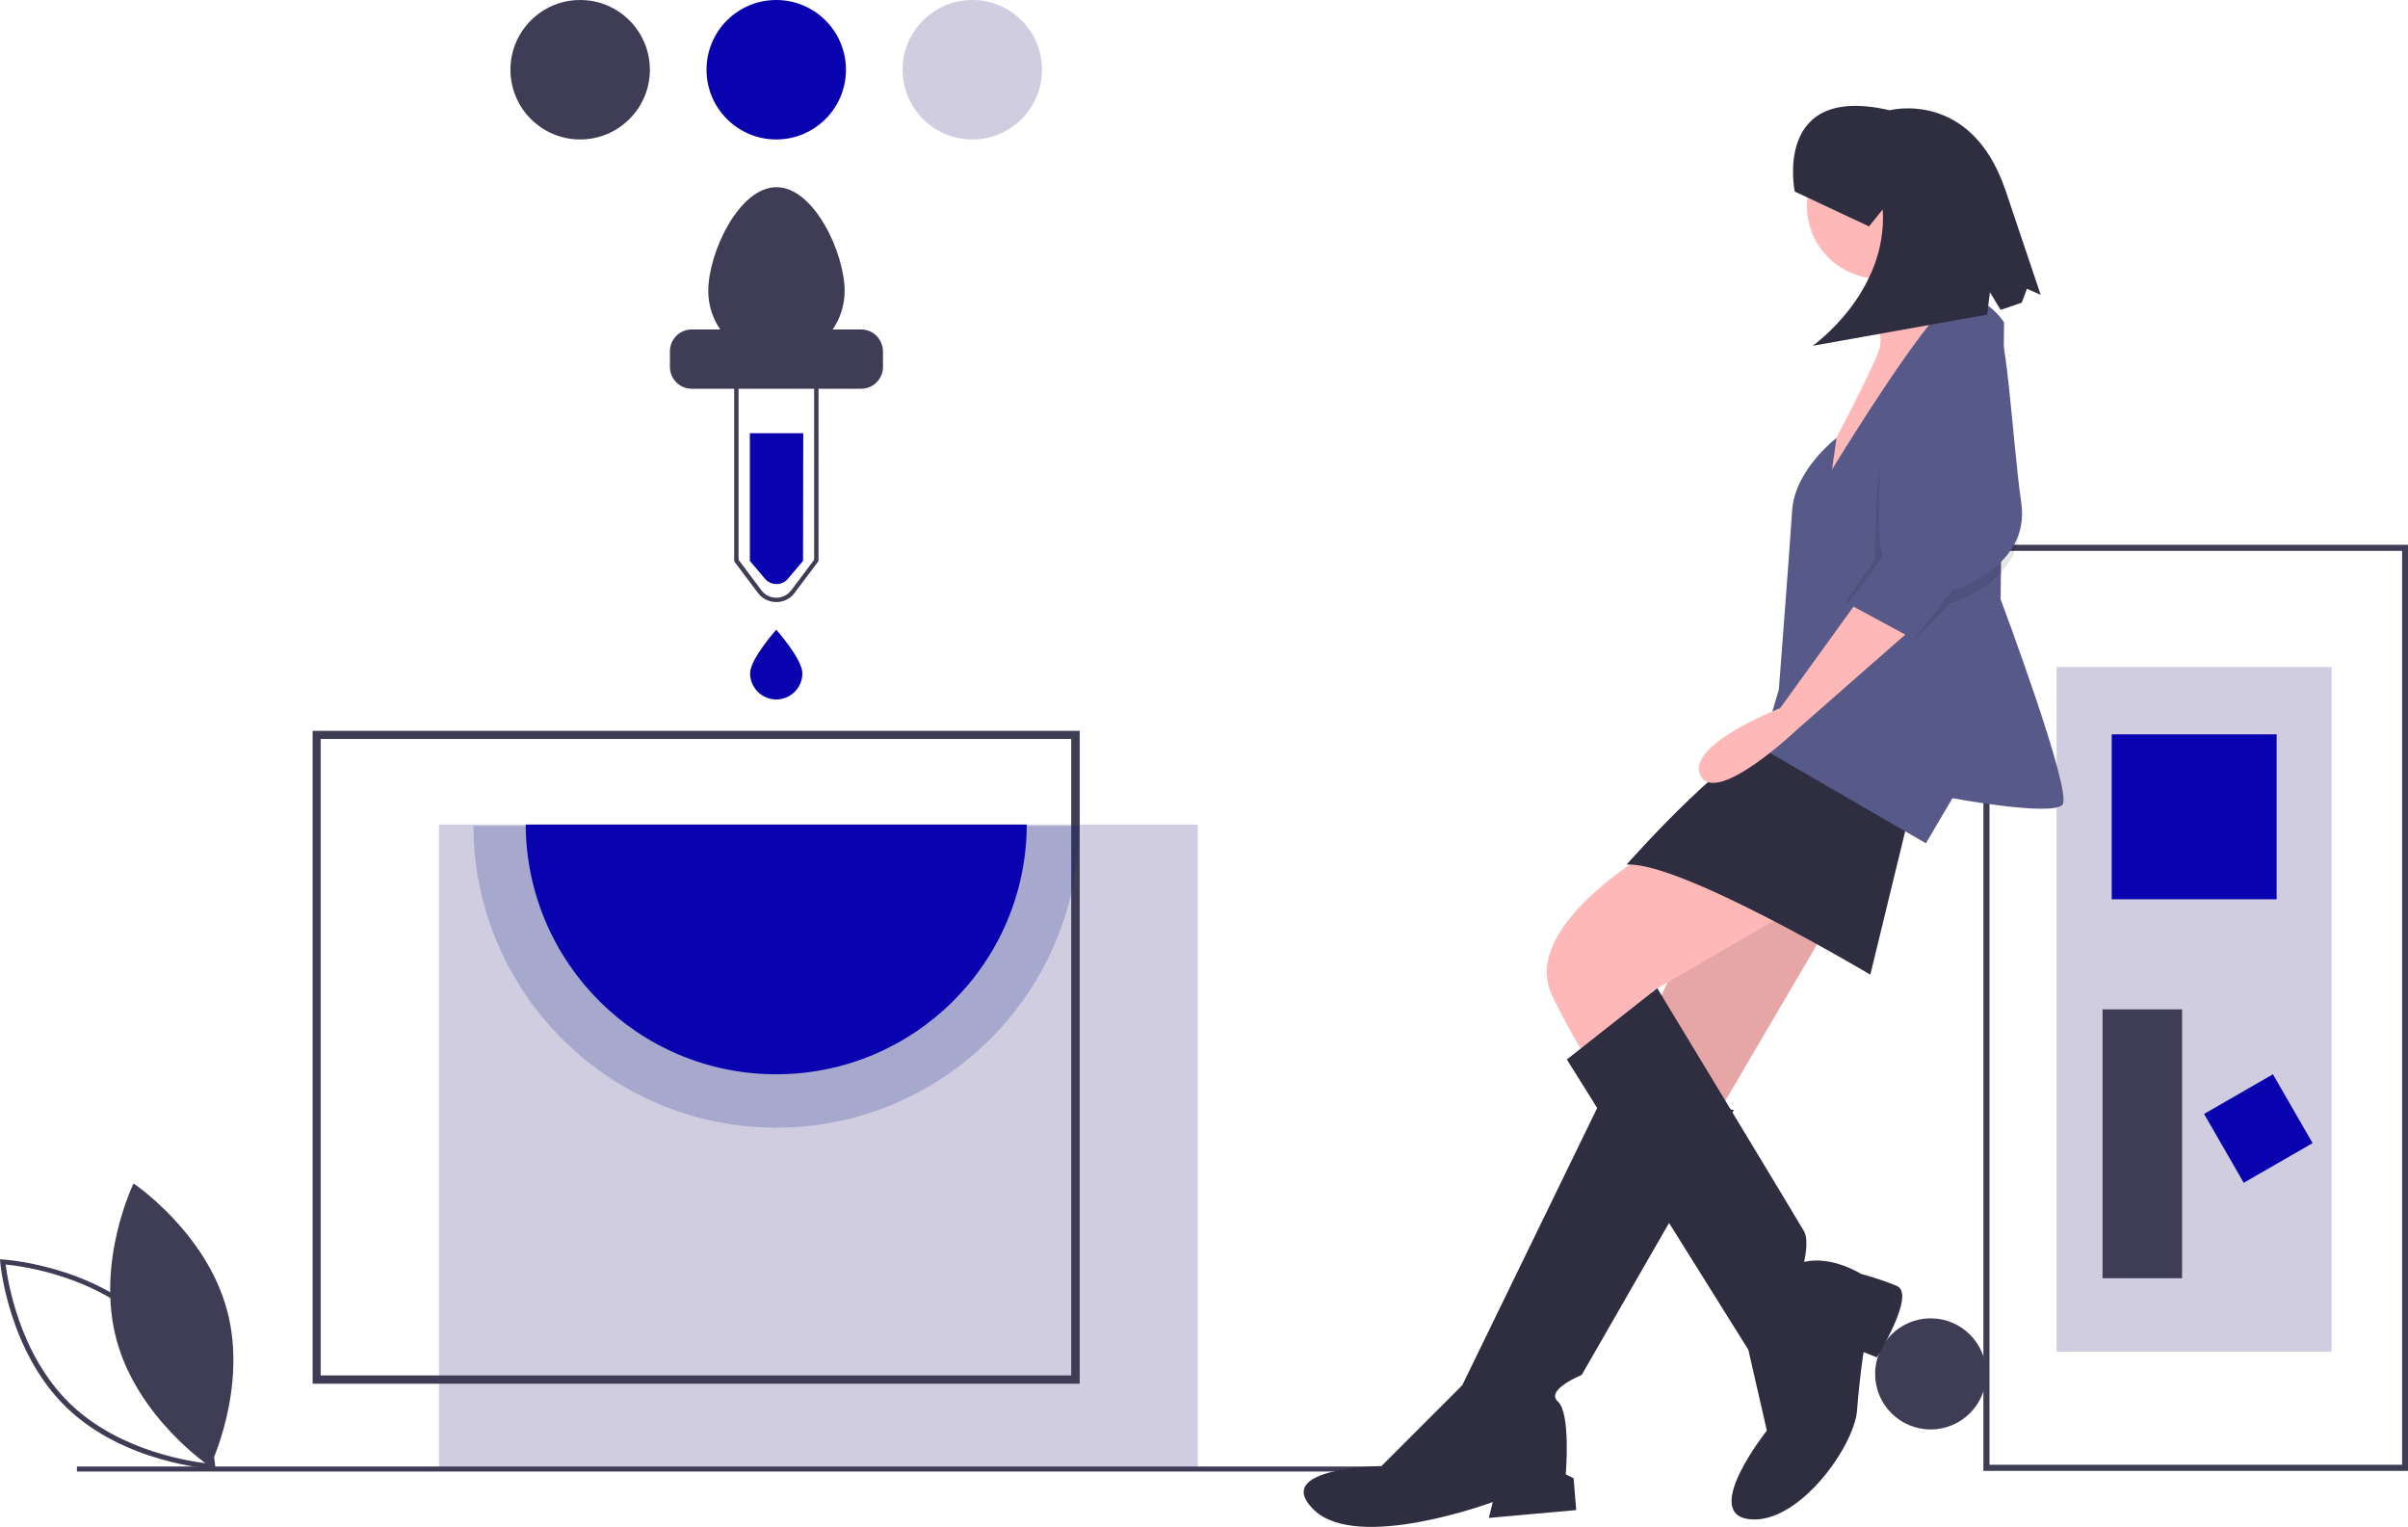 <?xml version="1.0" encoding="utf-8"?>
<!-- Generator: Adobe Illustrator 22.1.0, SVG Export Plug-In . SVG Version: 6.00 Build 0)  -->
<svg version="1.1" id="f5860e3c-93a4-4c8c-a139-2d0f68b42f38"
	 xmlns="http://www.w3.org/2000/svg" xmlns:xlink="http://www.w3.org/1999/xlink" x="0px" y="0px" viewBox="0 0 1105.3 700.7"
	 style="enable-background:new 0 0 1105.3 700.7;" xml:space="preserve">
<style type="text/css">
	.st0{fill:#3F3D56;}
	.st1{fill:#D0CDE1;}
	.st2{fill:#0802AF;}
	.st3{opacity:0.2;fill:#001D7E;enable-background:new    ;}
	.st4{fill:#FFB8B8;}
	.st5{opacity:0.1;enable-background:new    ;}
	.st6{fill:#2F2E41;}
	.st7{fill:#575A89;}
</style>
<title>add_color</title>
<path class="st0" d="M53.5,614.9c9.7,35.9,42.9,58.1,42.9,58.1s17.5-35.9,7.8-71.8s-42.9-58.1-42.9-58.1S43.8,579,53.5,614.9z"/>
<path class="st0" d="M98.9,674.2l-1.3-0.1c-0.4,0-40.7-2.5-67.3-28.4S0.1,579.6,0.1,579.2L0,577.9l1.3,0.1c0.4,0,40.7,2.5,67.3,28.4
	s30.2,66.1,30.2,66.5L98.9,674.2z M2.6,580.3c0.9,7.2,6.1,41,29.4,63.7c23.3,22.6,57.2,27,64.4,27.7c-0.9-7.2-6.1-41-29.4-63.7l0,0
	C43.7,585.4,9.8,581,2.6,580.3z"/>
<circle class="st0" cx="886.2" cy="630.5" r="25.5"/>
<rect x="201.5" y="378.4" class="st1" width="348.3" height="295.8"/>
<path class="st0" d="M495.5,635h-352V335.4h352.1V635H495.5z M147.2,631.2h344.5V339.1H147.2V631.2z"/>
<path class="st2" d="M368.6,257.4l-7.1,8.4c-2.5,2.8-6.9,3-9.7,0.5c-0.2-0.2-0.3-0.3-0.5-0.5l-7.1-8.4v-58.6h24.5L368.6,257.4z"/>
<path class="st0" d="M395.3,151.2h-13.1c3.6-5.2,5.5-11.4,5.5-17.7c0-17.3-14-47.6-31.3-47.6s-31.3,30.3-31.3,47.6
	c0,6.3,1.9,12.5,5.5,17.7h-13.1c-5.5,0-10,4.5-10,10v7.2c0,5.5,4.5,10,10,10h77.8c5.5,0,10-4.5,10-10v-7.2
	C405.2,155.7,400.8,151.2,395.3,151.2z"/>
<path class="st0" d="M356.3,276.3c-3.3,0-6.5-1.6-8.4-4.2L337,257.6V157h38.7v100.5L364.8,272C362.8,274.8,359.7,276.3,356.3,276.3z
	 M339,256.9l10.5,14c2.8,3.8,8.2,4.5,12,1.7c0.6-0.5,1.2-1.1,1.7-1.7l10.5-14V159H339V256.9z"/>
<path class="st2" d="M368.3,309c0,6.6-5.4,12-12,12s-12-5.4-12-12s12-20,12-20S368.3,302.4,368.3,309z"/>
<path class="st3" d="M495.3,379c-0.3,76.8-62.8,138.8-139.5,138.5c-76.4-0.3-138.2-62.1-138.5-138.5H495.3z"/>
<path class="st2" d="M471.3,378.4c-0.2,63.5-51.9,114.8-115.4,114.6c-63.2-0.2-114.3-51.4-114.6-114.6H471.3z"/>
<circle class="st0" cx="266.3" cy="32" r="32"/>
<circle class="st2" cx="356.3" cy="32" r="32"/>
<circle class="st1" cx="446.3" cy="32" r="32"/>
<rect x="35.3" y="673" class="st0" width="652.9" height="2.3"/>
<path class="st0" d="M910.4,675V250h195v425H910.4z M913.2,252.8v419.4h189.4V252.8H913.2z"/>
<rect x="944" y="306.1" class="st1" width="126.2" height="314.2"/>
<rect x="969.3" y="337" class="st2" width="75.7" height="75.7"/>
<polygon class="st2" points="1061.5,524.6 1029.9,542.8 1011.7,511.2 1043.3,493 "/>
<rect x="965.1" y="463.2" class="st0" width="36.5" height="123.4"/>
<polygon class="st4" points="789.2,400.4 734.4,516.6 772.8,537.8 840.9,421.7 "/>
<polygon class="st5" points="789.2,400.4 734.4,516.6 772.8,537.8 840.9,421.7 "/>
<path class="st6" d="M736.9,500.7l-65.7,135l-37.1,37.1c0,0-51.1,0.6-31,20.1s82.1-3.6,82.1-3.6l-1.8,7.3l40.1-3.6l-1.2-14.6
	l-3.6-1.8c0,0,2.4-28-3.6-33.4S726,631,726,631l69.9-121.6L736.9,500.7z"/>
<path class="st4" d="M755.7,391.9c0,0-58.4,34.1-43.2,65.1s20.1,33.4,20.1,33.4l31-22.5l-5.5-12.8l60.8-35.3
	C819,419.9,772.1,384,755.7,391.9z"/>
<path class="st6" d="M719.2,486.2l83.3,133.2l8.5,37.1c0,0-30.4,38.3-7.9,40.7s48-33.4,49.3-49.9s3-26.8,3-26.8l6.1,2.4
	c0,0,18.2-29.2,9.1-32.8c-5.4-2.2-10.8-4-16.4-5.5c0,0-13.4-8.5-26.1-5.5c0,0,2.4-9.7,0-14s-67.4-111.6-67.4-111.6L719.2,486.2z"/>
<circle class="st4" cx="862.8" cy="94.5" r="33.4"/>
<path class="st4" d="M853.6,115.8c0,0,12.2,34.7,9.1,44.4s-27.4,55.3-27.4,55.3l3,21.3l60.8-93.7c0,0-15.2-20.1-10.9-34.1
	L853.6,115.8z"/>
<path class="st6" d="M876.1,374.9l-17.6,72.4c0,0-87.6-52.3-111.9-50.5c0,0,52.9-60.2,73-60.2S876.1,374.9,876.1,374.9z"/>
<path class="st7" d="M919.9,148c0,0-14-22.5-31-3s-48,70.5-48,70.5L843,201c0,0-19.2,14.5-20.4,33.4s-6.1,82.1-6.1,82.1l-7.9,26.8
	L884,387l12.2-20.7c0,0,45.6,8.5,50.5,3S918.3,275,918.3,275L919.9,148z"/>
<path class="st4" d="M853.6,274.5L817.1,325c0,0-43.8,17-36.5,31s44.4-21.3,44.4-21.3l54.7-48L853.6,274.5z"/>
<path class="st5" d="M889.5,153.5c0,0-26.8,42.6-28,74.8s-0.9,28.9-0.9,28.9L847.2,276l31.6,17.6L895,277c0,0,35.9-10.3,31.6-40.1
	s-6.7-85.1-12.8-85.1S889.5,153.5,889.5,153.5z"/>
<path class="st7" d="M890.7,147.4c0,0-26.8,42.6-28,74.8s1.8,32.8,1.8,32.8l-16.3,22l30.4,16.4l17.6-22.5c0,0,35.9-10.3,31.6-40.1
	s-6.7-85.1-12.8-85.1S890.7,147.4,890.7,147.4z"/>
<path class="st6" d="M823.8,87.9c0,0-10.3-49.8,43.6-37.3c0,0,37.1-9.8,53,36.3l16.3,48.4l-6.3-2.8l-2.4,6.4l-9.7,3.3l-4.9-8.1
	l-1.3,10.3L832,158.7c0,0,34.6-24.2,32.2-62.6l-6.3,7.8L823.8,87.9z"/>
</svg>
